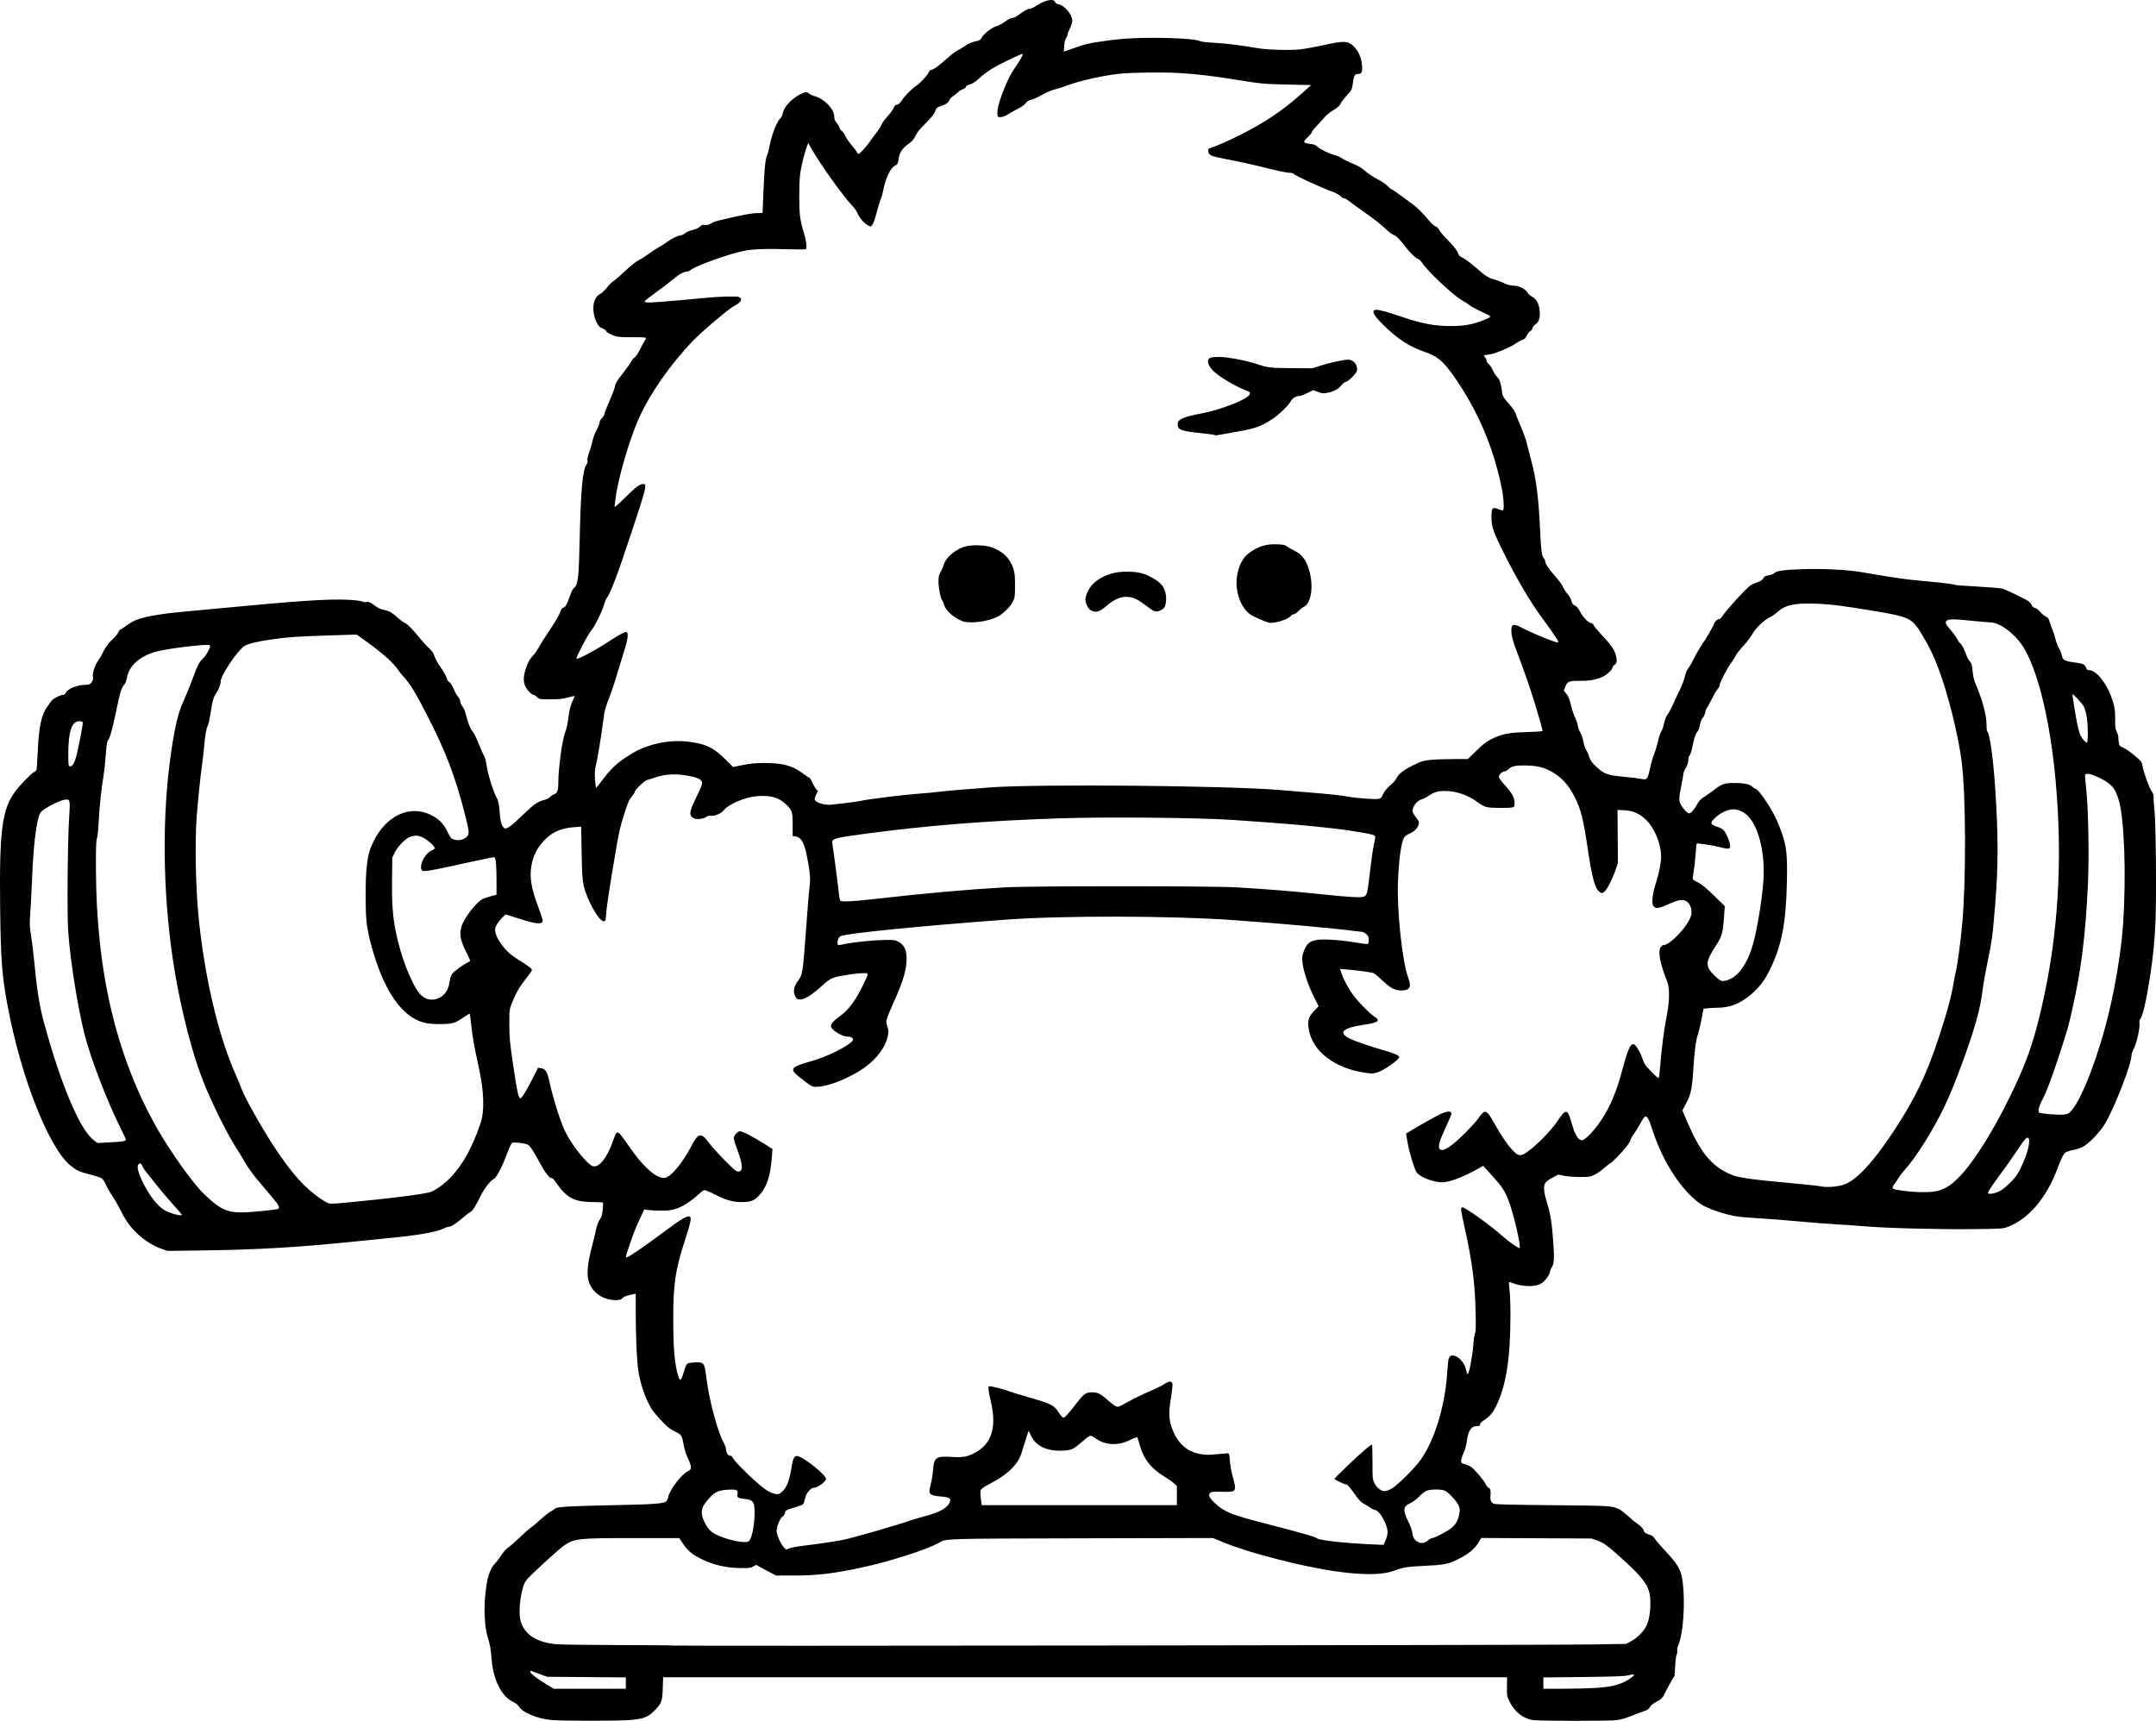 <?xml version="1.0" encoding="UTF-8" standalone="no"?>
<!-- Created with Inkscape (http://www.inkscape.org/) -->

<svg
   width="923.447mm"
   height="737.202mm"
   viewBox="0 0 923.447 737.202"
   version="1.1"
   id="svg1"
   xml:space="preserve"
   xmlns="http://www.w3.org/2000/svg"
   xmlns:svg="http://www.w3.org/2000/svg"><defs
     id="defs1" /><g
     id="layer1"
     transform="translate(1259.042,311.053)"><path
       style="fill:#000000"
       d="m -1022.731,425.805 c -5.846,-0.471 -12.337,-3.093 -13.939,-5.63 -0.539,-0.854 -1.456,-1.596 -2.7,-2.185 -4.883,-2.312 -8.422,-9.406 -9.102,-18.242 -0.332,-4.31 -0.679,-6.224 -1.782,-9.817 -1.07,-3.485 -1.538,-10.627 -1.066,-16.287 0.698,-8.385 1.929,-12.553 4.455,-15.079 0.667,-0.667 1.867,-2.249 2.667,-3.515 0.891,-1.41 2.011,-2.654 2.893,-3.21 0.791,-0.5 3.032,-2.454 4.979,-4.343 1.947,-1.889 4.037,-3.733 4.644,-4.098 0.607,-0.365 2.353,-1.829 3.881,-3.252 1.528,-1.423 3.492,-2.996 4.365,-3.494 0.873,-0.498 1.868,-1.144 2.211,-1.436 0.913,-0.776 5.809,-1.059 25.129,-1.452 17.204,-0.35 21.353,-0.654 22.445,-1.642 0.336,-0.304 0.714,-1.165 0.84,-1.914 0.486,-2.875 5.538,-9.519 8.316,-10.937 1.167,-0.595 1.383,-0.879 1.383,-1.818 0,-0.612 -0.558,-2.242 -1.24,-3.623 -0.747,-1.513 -1.455,-3.696 -1.782,-5.494 -0.828,-4.562 -0.943,-4.746 -3.828,-6.134 -1.995,-0.96 -3.171,-1.881 -5.519,-4.327 -1.641,-1.709 -3.579,-4.01 -4.307,-5.112 -2.603,-3.947 -4.993,-10.783 -5.895,-16.862 -0.604,-4.072 -1.048,-14.087 -1.057,-23.863 l -0.008,-8.864 -2.028,0.424 c -2.226,0.466 -3.259,0.926 -3.953,1.762 -0.322,0.388 -1.094,0.548 -2.642,0.548 -3.711,0 -7.141,-1.521 -9.412,-4.174 -3.126,-3.652 -3.365,-8.469 -0.896,-18.051 0.875,-3.395 1.784,-7.171 2.019,-8.391 0.247,-1.276 0.869,-2.882 1.466,-3.784 0.816,-1.232 1.096,-2.153 1.312,-4.309 0.151,-1.508 0.208,-2.861 0.128,-3.007 -0.081,-0.146 -2.002,-0.266 -4.271,-0.269 -7.834,-0.008 -11.35,-1.816 -15.577,-8.008 -1.036,-1.517 -1.842,-2.36 -2.201,-2.299 -0.852,0.144 -2.811,-2.371 -4.921,-6.315 -2.793,-5.223 -4.428,-7.69 -5.322,-8.035 -1.587,-0.612 -5.931,-1.107 -6.596,-0.751 -0.388,0.208 -1.24,1.969 -2.143,4.43 -2.181,5.947 -4.518,10.41 -5.818,11.113 -1.525,0.824 -4.055,4.11 -5.615,7.293 -2.057,4.196 -3.416,6.359 -4.23,6.733 -0.406,0.186 -2.064,1.46 -3.684,2.83 -2.931,2.479 -4.75,3.597 -5.853,3.597 -0.318,0 -1.226,0.331 -2.018,0.735 -2.875,1.467 -11.101,2.924 -22.697,4.022 -3.104,0.294 -9.454,0.931 -14.111,1.416 -24.728,2.575 -42.603,3.647 -65.793,3.947 l -15.699,0.203 -2.474,-0.863 c -3.62,-1.263 -7.302,-3.552 -10.31,-6.409 -3.281,-3.117 -5.125,-5.688 -7.501,-10.458 -1.015,-2.037 -2.552,-4.7 -3.416,-5.918 -0.864,-1.217 -2.048,-3.293 -2.631,-4.613 -0.684,-1.549 -1.395,-2.592 -2.005,-2.943 -0.519,-0.298 -2.691,-0.985 -4.825,-1.526 -4.445,-1.127 -5.704,-1.686 -8.162,-3.63 -9.426,-7.451 -21.474,-37.989 -27.244,-69.06 -2.333,-12.564 -2.85,-19.477 -3.107,-41.603 -0.386,-33.206 0.806,-42.267 6.569,-49.94 2.182,-2.905 7.118,-7.947 8.078,-8.252 0.398,-0.126 0.816,-0.521 0.929,-0.877 0.113,-0.356 0.355,-4.039 0.539,-8.184 0.449,-10.14 1.609,-15.575 4.005,-18.756 0.613,-0.814 1.383,-1.899 1.71,-2.41 0.668,-1.043 3.864,-2.775 5.12,-2.775 0.538,0 0.93,-0.287 1.137,-0.83 0.596,-1.569 4.837,-3.403 7.867,-3.403 0.948,0 2.03,-0.163 2.403,-0.363 0.941,-0.503 1.708,-2.134 1.402,-2.98 -0.483,-1.335 0.933,-5.506 2.619,-7.717 0.482,-0.632 1.19,-1.855 1.572,-2.718 0.942,-2.125 2.71,-4.508 4.583,-6.179 0.854,-0.762 1.769,-1.902 2.033,-2.532 0.264,-0.631 0.615,-1.147 0.78,-1.147 0.165,0 1.366,-0.787 2.669,-1.749 1.303,-0.962 3.27,-2.087 4.37,-2.501 3.953,-1.486 10.583,-2.629 20.345,-3.508 2.328,-0.21 8.281,-0.769 13.229,-1.243 35.715,-3.424 48.42,-4.28 57.15,-3.852 2.62,0.129 5.282,0.447 5.918,0.708 0.635,0.261 1.39,0.384 1.677,0.274 0.875,-0.336 2.139,0.163 3.684,1.455 0.81,0.677 2.096,1.392 2.858,1.59 0.762,0.198 2.007,0.52 2.767,0.717 0.882,0.229 2.238,1.135 3.754,2.508 1.305,1.183 2.866,2.36 3.469,2.615 1.254,0.532 3.38,2.678 6.493,6.555 1.187,1.478 2.964,3.412 3.949,4.298 1.332,1.197 1.921,2.048 2.297,3.315 0.278,0.938 1.221,2.734 2.095,3.992 1.851,2.665 3.372,5.413 3.372,6.09 0,0.261 0.445,0.804 0.989,1.206 0.595,0.44 1.333,1.604 1.852,2.919 0.475,1.203 1.3,2.679 1.833,3.279 0.557,0.627 0.97,1.503 0.97,2.059 0,0.532 0.41,1.455 0.912,2.052 0.599,0.711 1.193,2.217 1.729,4.382 0.815,3.29 1.671,5.266 3.007,6.936 0.388,0.485 1.479,2.803 2.425,5.151 0.946,2.348 1.966,4.65 2.268,5.115 0.301,0.465 0.729,2.196 0.951,3.845 0.47,3.497 2.809,11.04 4.212,13.582 0.826,1.496 1.032,2.444 1.357,6.245 0.372,4.351 0.659,5.456 1.741,6.698 0.977,1.122 2.545,0.017 9.621,-6.774 3.415,-3.278 5.122,-4.394 7.779,-5.083 1.03,-0.267 2.115,-0.812 2.423,-1.216 0.307,-0.403 1.052,-0.903 1.656,-1.112 1.484,-0.513 1.9,-1.613 1.905,-5.036 0.01,-6.273 1.721,-18.719 2.996,-21.767 0.446,-1.067 0.994,-3.448 1.216,-5.292 0.516,-4.265 0.969,-6.103 2.034,-8.237 0.469,-0.941 0.797,-1.767 0.729,-1.835 -0.068,-0.069 -1.389,0.218 -2.934,0.637 -2.191,0.594 -3.834,0.765 -7.46,0.777 -4.602,0.015 -4.661,0.005 -5.664,-0.955 -0.557,-0.534 -1.252,-0.97 -1.544,-0.97 -0.796,0 -2.801,-2.103 -3.533,-3.704 -0.89,-1.95 -0.818,-4.344 0.225,-7.452 1.003,-2.989 1.576,-4.019 3.211,-5.777 0.632,-0.679 1.595,-2.046 2.142,-3.037 1.127,-2.044 2.042,-3.492 5.67,-8.964 2.333,-3.52 3.598,-5.827 4.111,-7.495 0.105,-0.342 0.568,-0.766 1.028,-0.941 0.938,-0.357 1.601,-1.588 2.862,-5.318 0.474,-1.401 1.167,-2.761 1.54,-3.022 1.8,-1.26 2.155,-4.238 2.527,-21.141 0.447,-20.358 1.266,-29.484 2.839,-31.641 0.467,-0.64 0.629,-1.273 0.498,-1.94 -0.121,-0.619 0.143,-1.882 0.703,-3.362 0.494,-1.304 1.124,-3.457 1.4,-4.783 0.277,-1.327 1.073,-3.487 1.771,-4.802 0.697,-1.314 1.268,-2.768 1.268,-3.23 0,-0.462 0.476,-1.328 1.058,-1.923 0.582,-0.595 1.058,-1.39 1.058,-1.765 0,-0.375 0.942,-2.811 2.093,-5.412 1.151,-2.601 2.202,-5.345 2.336,-6.096 0.304,-1.708 0.893,-2.684 4.016,-6.658 1.372,-1.746 2.74,-3.692 3.041,-4.325 0.3,-0.633 0.947,-1.414 1.437,-1.735 0.49,-0.321 1.51,-1.837 2.266,-3.369 0.757,-1.532 1.7,-3.241 2.096,-3.798 0.557,-0.782 0.619,-1.077 0.273,-1.301 -0.246,-0.159 -2.829,-0.258 -5.739,-0.22 -3.758,0.049 -5.803,-0.079 -7.056,-0.442 -2.012,-0.584 -4.057,-1.733 -4.057,-2.281 0,-0.204 -0.696,-0.669 -1.547,-1.034 -1.27,-0.545 -1.711,-0.999 -2.466,-2.545 -2.401,-4.916 -1.714,-10.702 1.451,-12.203 0.742,-0.352 1.965,-1.494 2.854,-2.666 0.856,-1.128 2.172,-2.439 2.924,-2.914 0.753,-0.475 3.036,-2.447 5.073,-4.383 2.31,-2.194 4.488,-3.914 5.786,-4.569 1.145,-0.578 3.144,-1.855 4.443,-2.838 1.299,-0.983 3.115,-2.169 4.036,-2.636 0.921,-0.467 2.442,-1.434 3.38,-2.151 1.978,-1.51 4.947,-2.968 6.054,-2.973 0.422,-0.002 1.227,-0.391 1.79,-0.865 0.563,-0.474 1.805,-1.052 2.761,-1.286 2.084,-0.509 2.895,-0.886 3.927,-1.825 0.583,-0.531 1.055,-0.653 1.882,-0.488 0.806,0.161 1.499,-0.003 2.573,-0.611 1.638,-0.927 2.039,-1.039 10.953,-3.039 4.021,-0.902 7.187,-1.415 8.731,-1.415 1.333,0 2.425,-0.04 2.429,-0.088 0.003,-0.049 0.159,-4.028 0.346,-8.843 0.374,-9.631 0.841,-14.317 1.567,-15.723 0.262,-0.507 0.738,-2.321 1.058,-4.03 0.917,-4.897 3.155,-10.59 4.72,-12.004 0.395,-0.357 0.828,-1.309 0.961,-2.117 0.454,-2.738 4.176,-6.616 8.029,-8.365 1.872,-0.85 2.223,-0.848 3.323,0.017 0.492,0.387 1.549,0.877 2.349,1.088 4.071,1.075 8.332,5.5 8.332,8.651 0,1.171 0.234,1.795 1.005,2.685 0.553,0.637 1.11,1.591 1.239,2.119 0.128,0.528 0.547,1.127 0.929,1.332 0.382,0.205 1.091,1.209 1.575,2.232 0.484,1.023 1.754,2.869 2.822,4.102 1.068,1.233 2.035,2.535 2.149,2.893 0.114,0.358 0.412,0.651 0.664,0.651 0.58,0 3.213,-2.813 4.788,-5.115 0.664,-0.97 2.048,-2.854 3.076,-4.186 1.028,-1.332 1.972,-2.84 2.099,-3.351 0.127,-0.511 1.239,-2.037 2.473,-3.392 1.233,-1.355 2.434,-2.993 2.668,-3.641 0.312,-0.862 0.696,-1.232 1.431,-1.379 0.676,-0.135 1.303,-0.673 1.914,-1.64 1.321,-2.092 4.232,-5.062 6.325,-6.451 1.857,-1.233 4.899,-4.604 5.445,-6.034 0.167,-0.437 0.588,-0.794 0.935,-0.794 0.911,0 2.968,-1.479 6.793,-4.883 1.843,-1.64 3.904,-3.214 4.579,-3.498 0.675,-0.283 2.059,-1.111 3.076,-1.839 1.656,-1.186 2.935,-1.69 5.751,-2.268 0.556,-0.114 1.143,-0.667 1.587,-1.495 0.868,-1.616 4.314,-4.214 6.294,-4.743 0.807,-0.216 2.41,-1.091 3.562,-1.945 1.244,-0.923 2.476,-1.553 3.035,-1.553 0.517,0 1.479,-0.395 2.139,-0.878 3.031,-2.22 4.405,-3.003 5.272,-3.003 0.515,0 2.005,-0.702 3.311,-1.559 3.569,-2.344 7.263,-2.975 7.697,-1.315 0.112,0.428 0.627,0.747 1.461,0.903 2.54,0.476 5.859,4.435 5.859,6.989 0,0.805 -0.433,2.211 -1.071,3.473 -0.589,1.166 -1.03,2.313 -0.981,2.548 0.049,0.235 -0.219,0.891 -0.597,1.457 -0.46,0.691 -0.731,1.822 -0.822,3.433 l -0.136,2.402 3.879,-1.384 c 5.474,-1.953 7.109,-2.321 15.073,-3.397 5.331,-0.72 9.051,-0.993 15.221,-1.114 10.386,-0.205 21.855,0.383 23.686,1.213 0.91,0.413 2.818,0.669 6.249,0.841 4.832,0.241 12.222,1.152 18.418,2.269 4.343,0.783 14.232,1.077 18.8,0.558 2.037,-0.231 6.244,-0.983 9.349,-1.67 9.141,-2.024 10.718,-2.015 13.157,0.072 2.141,1.833 3.665,5.155 3.876,8.454 0.191,2.97 -0.141,3.697 -1.687,3.697 -1.354,0 -1.759,0.645 -2.148,3.415 -0.476,3.394 -0.525,3.497 -2.816,5.96 -1.134,1.218 -2.285,2.752 -2.559,3.408 -0.367,0.879 -1.154,1.582 -2.997,2.677 -1.516,0.9 -3.164,2.271 -4.191,3.484 -0.931,1.1 -2.447,2.773 -3.369,3.718 -0.922,0.945 -1.676,1.942 -1.676,2.215 0,0.273 -0.83,1.292 -1.844,2.264 -2.181,2.091 -2.046,2.443 1.083,2.812 1.611,0.19 2.356,0.474 3.042,1.159 1.102,1.102 4.72,2.87 7.496,3.663 1.122,0.321 2.52,0.942 3.106,1.38 0.586,0.439 2.332,1.321 3.881,1.961 3.382,1.397 3.972,1.748 6.673,3.966 1.152,0.946 3.334,2.343 4.85,3.105 1.516,0.762 3.351,2.019 4.08,2.793 0.728,0.774 1.493,1.407 1.699,1.408 0.206,3.2e-4 1.808,1.072 3.559,2.382 1.751,1.31 4.154,3.073 5.34,3.918 2.135,1.522 4.449,3.832 7.445,7.432 0.852,1.024 2.003,2.02 2.557,2.213 0.597,0.208 1.231,0.823 1.557,1.508 0.302,0.636 1.594,2.217 2.87,3.513 3.299,3.348 4.987,5.473 5.231,6.584 0.158,0.72 0.672,1.189 2.042,1.864 1.007,0.496 3.421,2.3 5.364,4.008 4.211,3.702 5.506,4.543 7.994,5.192 1.033,0.269 2.91,0.978 4.172,1.575 1.618,0.766 2.818,1.085 4.076,1.085 2.246,3.5e-4 4.998,1.339 5.979,2.908 0.388,0.621 1.069,1.31 1.513,1.531 2.314,1.154 3.421,3.013 3.773,6.336 0.3,2.836 -0.367,5.035 -1.761,5.807 -0.624,0.346 -1.172,1.026 -1.363,1.691 -0.176,0.612 -0.62,1.208 -0.987,1.325 -0.367,0.117 -0.997,0.911 -1.398,1.765 -0.556,1.182 -1.001,1.628 -1.864,1.866 -0.623,0.172 -1.959,0.906 -2.969,1.632 -2.166,1.556 -8.721,4.309 -10.99,4.616 -2.792,0.377 -2.897,0.439 -2.104,1.232 0.378,0.378 0.688,1.006 0.688,1.395 0,0.389 0.419,1.064 0.93,1.499 0.512,0.435 1.318,1.665 1.793,2.732 0.474,1.067 1.307,2.351 1.851,2.853 0.727,0.671 1.139,1.576 1.559,3.421 0.314,1.38 0.571,2.929 0.571,3.443 0,1.085 0.821,2.343 3.422,5.248 1.029,1.149 2.006,2.577 2.173,3.175 0.167,0.598 1.2,3.169 2.296,5.715 1.096,2.546 2.246,5.721 2.556,7.056 0.31,1.335 1.115,4.459 1.791,6.942 2.303,8.465 3.321,16.294 3.988,30.662 0.408,8.788 0.686,10.919 1.547,11.871 0.315,0.348 0.576,0.858 0.58,1.134 0.019,1.208 1.516,3.54 4.059,6.322 1.532,1.676 3.096,3.795 3.545,4.803 0.442,0.993 1.36,2.411 2.039,3.153 0.693,0.757 1.404,2.019 1.62,2.879 0.302,1.201 0.633,1.649 1.536,2.079 0.826,0.394 1.483,1.19 2.331,2.827 1.198,2.31 3.624,4.72 4.751,4.72 0.324,0 0.734,0.38 0.91,0.844 0.176,0.464 1.747,2.361 3.491,4.217 3.766,4.007 5.27,6.108 5.921,8.27 0.747,2.481 0.63,3.777 -0.401,4.452 -0.485,0.318 -0.882,0.807 -0.882,1.087 0,0.859 -2.14,3.003 -3.874,3.881 -2.774,1.406 -5.576,1.944 -10.121,1.944 -4.843,0 -5.384,0.225 -6.298,2.619 l -0.596,1.562 1.103,1.372 c 0.817,1.016 1.336,2.318 2.003,5.019 0.495,2.006 1.292,4.397 1.772,5.314 0.48,0.917 0.995,2.448 1.146,3.402 0.151,0.954 0.609,2.204 1.018,2.777 0.409,0.573 0.996,2.313 1.305,3.865 0.308,1.552 0.887,3.267 1.285,3.811 0.398,0.544 0.964,1.814 1.258,2.822 0.424,1.457 0.994,2.279 2.781,4.004 3.422,3.305 4.943,3.881 11.95,4.523 3.227,0.296 6.569,0.695 7.427,0.887 2.639,0.591 2.869,0.296 4.044,-5.192 0.383,-1.79 1.108,-4.251 1.611,-5.468 0.503,-1.217 1.226,-3.642 1.608,-5.389 0.382,-1.746 0.993,-3.581 1.358,-4.078 0.365,-0.497 0.938,-2.133 1.272,-3.636 0.383,-1.723 0.931,-3.117 1.483,-3.773 0.481,-0.572 1.63,-2.745 2.554,-4.83 0.923,-2.085 2.265,-4.95 2.98,-6.368 0.716,-1.417 1.55,-3.679 1.854,-5.027 0.358,-1.587 0.924,-2.916 1.606,-3.773 0.579,-0.728 1.697,-2.673 2.486,-4.322 0.788,-1.649 2.148,-4.015 3.022,-5.256 1.647,-2.34 5.358,-8.706 5.358,-9.189 0,-0.624 1.51,-2.135 2.134,-2.135 0.369,0 0.943,-0.437 1.274,-0.97 1.604,-2.584 10.593,-12.445 12.315,-13.509 0.637,-0.394 1.997,-1.001 3.024,-1.35 1.333,-0.453 2.029,-0.928 2.436,-1.663 0.464,-0.838 0.884,-1.073 2.258,-1.27 0.928,-0.133 2.027,-0.56 2.441,-0.949 1.09,-1.024 4.264,-1.444 12.748,-1.689 8.682,-0.25 18.866,0.291 24.794,1.317 15.238,2.638 17.588,2.971 27.306,3.863 7.709,0.708 12.13,1.268 12.675,1.604 0.15,0.093 4.449,0.4 9.553,0.682 5.104,0.282 9.872,0.682 10.596,0.888 1.477,0.42 8.928,3.976 10.912,5.207 0.71,0.441 1.451,1.258 1.645,1.816 0.247,0.708 0.669,1.083 1.398,1.244 0.618,0.136 1.504,0.802 2.17,1.63 0.619,0.771 1.696,1.675 2.392,2.01 1.028,0.495 1.345,0.908 1.688,2.197 0.232,0.873 0.775,2.381 1.206,3.351 0.431,0.97 1.022,2.796 1.314,4.057 0.292,1.261 0.982,3.087 1.533,4.057 0.551,0.97 1.111,2.349 1.243,3.064 0.367,1.982 1.102,2.41 5.029,2.923 4.078,0.533 4.812,0.85 5.316,2.296 0.284,0.813 0.586,1.066 1.279,1.066 3.33,0 8.095,6.314 10.261,13.599 0.795,2.675 0.936,3.796 0.917,7.334 -0.018,3.498 0.09,4.386 0.667,5.463 0.379,0.707 0.691,1.765 0.693,2.35 0.002,0.585 0.104,1.671 0.227,2.413 0.201,1.219 0.403,1.429 2.081,2.171 1.022,0.452 3.182,1.965 4.8,3.363 2.878,2.486 2.951,2.589 3.351,4.708 0.556,2.949 2.713,8.852 3.818,10.446 0.675,0.975 0.889,1.698 0.844,2.862 -0.033,0.857 0.126,3.145 0.354,5.085 0.616,5.245 0.913,37.471 0.441,47.801 -0.426,9.301 -0.974,14.832 -2.376,23.989 -1.519,9.918 -3.136,16.842 -4.188,17.941 -0.28,0.292 -0.393,0.978 -0.29,1.764 0.254,1.953 -1.17,8.397 -2.371,10.728 -0.577,1.119 -1.048,2.49 -1.048,3.047 0,3.714 -7.322,22.559 -11.389,29.313 -2.028,3.368 -6.54,8.138 -9.133,9.655 -0.906,0.53 -2.89,1.213 -4.41,1.518 -1.519,0.305 -3.057,0.813 -3.417,1.13 -0.882,0.776 -1.703,2.445 -3.339,6.798 -4.806,12.779 -12.483,21.761 -21.438,25.08 -1.971,0.73 -2.775,0.78 -14.784,0.911 -14.466,0.158 -37.42,-0.437 -46.038,-1.192 -3.201,-0.281 -8.837,-0.673 -12.524,-0.872 -3.687,-0.199 -10.782,-0.753 -15.769,-1.23 -4.986,-0.477 -13.003,-1.104 -17.815,-1.393 -7.516,-0.451 -9.337,-0.676 -12.919,-1.597 -4.985,-1.283 -9.437,-3.024 -11.688,-4.573 -7.772,-5.348 -15.872,-17.646 -20.159,-30.609 -2.759,-8.341 -3.035,-8.488 -5.924,-3.138 -0.721,1.334 -1.858,3.143 -2.527,4.019 -0.669,0.877 -1.217,1.873 -1.217,2.214 0,0.341 -0.73,1.591 -1.622,2.777 -1.735,2.308 -6.703,7.437 -7.204,7.437 -0.166,0 -1.304,0.89 -2.529,1.977 -1.225,1.087 -3.1,2.397 -4.168,2.91 -1.767,0.85 -2.319,0.934 -6.174,0.934 -2.328,0 -5.377,-0.23 -6.776,-0.51 l -2.542,-0.51 -2.366,1.216 c -1.301,0.669 -2.69,1.654 -3.086,2.191 -1.034,1.399 -0.854,3.866 0.63,8.635 1.471,4.729 2.14,9.051 2.699,17.442 0.454,6.815 0.316,8.75 -0.737,10.348 -0.382,0.579 -0.695,1.386 -0.696,1.794 -0.003,0.927 -1.601,3.304 -3.004,4.471 -0.584,0.485 -1.695,1.058 -2.469,1.273 -2.745,0.762 -7.541,0.344 -10.495,-0.915 -0.73,-0.311 -1.426,-0.466 -1.547,-0.345 -0.121,0.121 -0.04,1.625 0.18,3.342 0.22,1.717 0.399,6.524 0.397,10.683 -0.008,18.96 -1.945,30.899 -6.42,39.565 -1.382,2.676 -2.876,4.305 -5.273,5.749 -0.663,0.399 -1.23,1.057 -1.294,1.499 -0.094,0.655 -0.335,0.788 -1.433,0.788 -2.398,0 -3.772,2.123 -4.299,6.645 -0.19,1.627 -0.71,3.475 -1.402,4.975 -0.64,1.388 -1.052,2.8 -0.984,3.372 0.1,0.845 0.347,1.043 1.738,1.394 0.892,0.225 2.082,0.762 2.646,1.193 1.601,1.225 5.362,5.72 6.174,7.378 0.404,0.825 0.955,1.499 1.225,1.499 0.642,0 0.971,1.382 0.775,3.26 -0.206,1.975 0.203,3.007 1.398,3.531 0.718,0.314 7.382,0.484 25.142,0.638 25.489,0.222 25.67,0.234 28.859,1.884 0.641,0.332 2.301,1.645 3.69,2.919 1.388,1.274 3.106,2.684 3.817,3.133 1.429,0.902 2.793,2.462 2.793,3.195 0,0.517 1.383,1.316 2.91,1.683 0.61,0.146 1.307,0.767 1.879,1.672 0.5,0.792 2.508,3.13 4.462,5.197 3.662,3.872 5.393,6.245 6.344,8.696 2.36,6.083 1.868,25.224 -0.808,31.467 -0.408,0.952 -0.627,2.017 -0.51,2.482 0.112,0.448 0.01,1.168 -0.228,1.601 -0.238,0.433 -0.531,2.636 -0.65,4.897 l -0.218,4.111 -1.793,3.121 c -0.986,1.717 -2.145,3.878 -2.575,4.803 -0.809,1.74 -1.61,2.469 -4.095,3.726 -0.801,0.405 -1.768,1.266 -2.15,1.914 -0.506,0.858 -1.117,1.302 -2.249,1.637 -0.855,0.253 -3.285,1.165 -5.401,2.028 -2.487,1.014 -4.795,1.69 -6.526,1.911 -3.342,0.426 -33.378,0.395 -36.017,-0.038 -4.111,-0.674 -7.723,-3.495 -9.766,-7.628 -1.306,-2.642 -1.319,-2.709 -1.264,-6.684 l 0.055,-4.015 h -180.739 -180.739 l -0.155,4.674 c -0.187,5.654 -0.501,6.508 -3.525,9.569 -2.874,2.91 -4.683,3.6 -10.726,4.09 -5.048,0.41 -28.181,0.403 -33.302,-0.009 z m 31.75,-15.823 v -2.438 l -16.845,-0.13 -16.845,-0.13 -2.999,-1.089 c -1.649,-0.599 -3.276,-1.207 -3.616,-1.351 -0.434,-0.184 -0.617,-0.101 -0.617,0.281 0,0.738 2.301,2.555 6.51,5.138 l 3.511,2.155 h 15.451 15.451 z m 415.104,2.09 c 6.285,-0.387 9.237,-1.003 12.629,-2.635 2.229,-1.072 4.425,-2.786 4.039,-3.152 -0.082,-0.077 -1.18,0.096 -2.441,0.384 -1.788,0.409 -6.042,0.566 -19.315,0.71 l -17.022,0.185 v 2.427 2.427 l 8.378,-0.009 c 4.608,-0.005 10.787,-0.158 13.731,-0.339 z m -1.825,-18.626 15.169,-0.254 2.195,-1.19 c 2.695,-1.46 5.492,-4.352 6.643,-6.865 1.08,-2.359 1.695,-6.797 1.502,-10.833 -0.274,-5.722 -2.379,-8.785 -12.099,-17.596 -6.252,-5.668 -7.746,-6.754 -10.794,-7.849 l -2.264,-0.813 -23.636,-0.112 -23.636,-0.112 -1.154,1.939 c -1.625,2.731 -4.248,4.893 -8.581,7.073 -4.451,2.239 -5.848,2.508 -15.489,2.986 -6.782,0.336 -8.119,0.565 -12.395,2.118 -7.981,2.898 -25.607,1.146 -49.164,-4.889 -10.357,-2.653 -17.469,-4.865 -23.433,-7.29 l -4.736,-1.925 -55.942,0.132 c -59.515,0.14 -58.226,0.101 -61.222,1.841 -5.092,2.956 -21.06,8.069 -33.526,10.736 -11.909,2.548 -18.833,3.363 -28.588,3.368 l -7.774,0.004 -2.104,-1.093 c -1.157,-0.601 -3.088,-1.633 -4.291,-2.292 l -2.186,-1.198 -1.165,0.704 c -1.004,0.607 -1.75,0.699 -5.398,0.667 -6.282,-0.055 -11.639,-1.296 -16.999,-3.938 -3.702,-1.824 -5.673,-3.465 -7.625,-6.344 l -1.733,-2.558 h -19.286 c -23.866,0 -25.501,0.167 -29.851,3.05 -2.389,1.583 -15.202,13.358 -16.451,15.118 -2.221,3.13 -3.547,13.216 -2.301,17.503 1.631,5.61 6.737,8.951 14.958,9.786 1.699,0.173 13.797,0.34 26.886,0.373 13.088,0.033 23.868,0.13 23.955,0.217 0.258,0.258 375.949,-0.185 392.515,-0.463 z M -921.029,352.28 c 0.685,-0.286 3.126,-0.755 5.423,-1.042 7.675,-0.957 14.682,-2.002 17.911,-2.669 4.56,-0.943 23.916,-6.547 29.743,-8.611 0.823,-0.292 3.363,-1.029 5.644,-1.639 6.237,-1.667 9.56,-3.699 10.197,-6.239 0.328,-1.308 -0.46,-1.726 -3.815,-2.018 -5.159,-0.45 -5.642,-0.981 -4.523,-4.971 0.409,-1.456 0.877,-4.32 1.04,-6.365 0.439,-5.485 1.229,-6.041 7.99,-5.618 4.667,0.292 6.67,-0.058 9.82,-1.711 7.324,-3.846 9.558,-10.96 6.94,-22.096 -0.977,-4.155 -1.237,-6.224 -0.817,-6.484 0.389,-0.241 6.241,1.205 8.187,2.022 0.681,0.286 4.65,1.504 8.819,2.707 10.068,2.904 10.794,3.287 13.195,6.956 0.601,0.918 1.349,1.719 1.663,1.78 0.58,0.112 1.908,-1.359 6.276,-6.948 2.588,-3.311 3.513,-3.912 6.02,-3.912 2.431,0 3.633,0.584 6.533,3.171 1.358,1.212 2.957,2.439 3.552,2.726 1.053,0.509 1.173,0.473 4.41,-1.329 3.395,-1.89 7.146,-3.702 12.105,-5.848 1.53,-0.662 3.482,-1.677 4.339,-2.255 1.955,-1.32 3.19,-1.383 3.492,-0.179 0.12,0.48 -0.14,3.06 -0.579,5.733 -0.99,6.024 -0.982,9.032 0.033,12.268 2.232,7.121 6.341,11.061 12.725,12.202 2.017,0.36 3.397,0.367 6.803,0.031 2.35,-0.231 4.527,-0.42 4.838,-0.418 0.459,0.002 0.605,0.585 0.779,3.09 0.118,1.698 0.601,4.516 1.075,6.262 1.97,7.267 1.954,7.292 -4.382,7.154 -3.851,-0.084 -4.627,-0.01 -5.125,0.489 -0.93,0.929 -0.371,2.118 2.066,4.395 4.026,3.762 6.75,4.868 21.25,8.632 17.161,4.454 21.456,5.68 22.266,6.351 1.125,0.934 11.474,2.099 23.5,2.646 l 5.196,0.236 0.757,-1.723 c 1.264,-2.875 1.262,-4.547 -0.011,-7.604 -1.295,-3.11 -3.117,-5.409 -4.511,-5.689 -0.54,-0.109 -1.538,-0.605 -2.217,-1.102 -0.679,-0.498 -1.711,-1.131 -2.293,-1.408 -1.339,-0.636 -2.373,-1.768 -4.947,-5.412 -1.28,-1.812 -2.296,-2.91 -2.693,-2.91 -0.785,0 -5.279,-2.183 -5.152,-2.503 0.051,-0.127 2.563,-2.605 5.584,-5.507 5.958,-5.722 10.215,-9.386 10.534,-9.065 0.111,0.111 0.201,3.483 0.201,7.492 0,7.07 0.026,7.343 0.882,9.053 1.005,2.01 2.76,3.353 4.374,3.349 0.602,-0.002 1.967,-0.503 3.035,-1.114 2.299,-1.316 9.333,-8.246 11.935,-11.759 6.407,-8.648 11.02,-23.862 11.874,-39.158 0.119,-2.134 0.387,-4.319 0.595,-4.855 1.221,-3.141 6.34,0.224 7.374,4.847 0.24,1.072 0.539,1.948 0.665,1.948 0.631,0 2.052,-7.353 2.468,-12.766 0.174,-2.267 0.509,-4.482 0.744,-4.921 0.318,-0.594 0.374,-2.931 0.219,-9.107 -0.318,-12.66 -1.443,-21.342 -4.638,-35.772 -1.761,-7.951 -1.843,-8.626 -1.091,-8.915 0.905,-0.347 12.7,8.133 17.847,12.83 1.791,1.634 6.139,4.675 6.685,4.675 0.828,0 -2.013,-12.841 -4.239,-19.16 -1.774,-5.037 -2.958,-6.918 -7.506,-11.927 l -3.81,-4.196 -2.54,1.437 c -5.966,3.374 -11.989,5.624 -15.055,5.624 -3.814,0 -9.739,-2.335 -10.941,-4.311 -1.072,-1.763 -3.13,-8.569 -3.849,-12.729 l -0.659,-3.811 0.753,-0.47 c 3.734,-2.33 11.771,-6.877 13.877,-7.849 3.175,-1.467 4.925,-1.507 4.769,-0.11 -0.054,0.485 -1.138,3.083 -2.408,5.772 -2.604,5.514 -3.387,8.283 -2.607,9.223 1.233,1.486 4.8,-0.749 10.972,-6.876 2.446,-2.428 5.051,-5.342 5.789,-6.476 0.738,-1.134 1.72,-2.234 2.183,-2.445 1.169,-0.533 2.006,0.391 4.725,5.213 2.99,5.303 5.379,8.792 7.669,11.201 2.305,2.425 3.316,2.599 5.729,0.986 4.057,-2.712 10.895,-9.638 13.508,-13.683 3.045,-4.713 4.14,-4.983 5.277,-1.298 0.354,1.149 0.972,3.167 1.372,4.484 0.955,3.143 2.42,5.189 3.716,5.189 1.297,0 5.225,-4.072 8.158,-8.457 3.978,-5.947 6.648,-12.285 9.186,-21.807 2.249,-8.436 3.421,-11.132 4.755,-10.941 0.837,0.12 2.702,3.004 3.59,5.552 0.309,0.885 0.814,2.13 1.123,2.766 0.69,1.419 5.761,6.553 6.098,6.174 0.134,-0.151 0.432,-2.656 0.663,-5.566 0.572,-7.225 1.631,-15.284 2.758,-20.99 1.286,-6.512 1.333,-11.96 0.128,-14.993 -3.033,-7.636 -3.96,-12.56 -2.721,-14.45 0.323,-0.493 0.828,-0.896 1.122,-0.896 3.033,0 11.096,-8.738 11.97,-12.972 0.597,-2.896 -0.922,-5.855 -3.228,-6.288 -1.526,-0.286 -3.241,0.192 -7.259,2.025 -3.719,1.697 -5.121,1.728 -5.883,0.131 -0.657,-1.377 -0.103,-5.38 1.378,-9.96 1.155,-3.572 2.125,-8.553 2.105,-10.818 -0.046,-5.411 -2.654,-11.954 -6.201,-15.558 -2.78,-2.825 -5.685,-4.147 -9.556,-4.351 l -2.925,-0.154 0.083,11.421 0.083,11.421 -1.027,2.952 c -1.421,4.086 -3.719,8.505 -4.855,9.337 -0.897,0.657 -1,0.663 -1.848,0.108 -2.082,-1.364 -3.329,-5.928 -5.334,-19.518 -1.759,-11.924 -2.784,-15.917 -5.46,-21.277 -2.738,-5.482 -6.304,-9.175 -11.054,-11.446 -2.938,-1.405 -5.685,-1.964 -9.998,-2.038 -4.235,-0.072 -5.931,0.287 -7.196,1.524 -0.576,0.563 -1.337,1.023 -1.693,1.023 -1.003,0 -2.505,1.366 -2.505,2.278 0,0.52 0.96,1.877 2.645,3.741 3.086,3.414 4.058,5.208 4.058,7.491 0,1.494 -0.089,1.671 -0.97,1.917 -0.534,0.149 -3.124,0.246 -5.756,0.215 -5.37,-0.063 -6.244,-0.303 -9.217,-2.524 -3.935,-2.94 -8.826,-4.645 -13.578,-4.732 -3.185,-0.058 -4.896,0.428 -7.288,2.072 -0.94,0.646 -2.317,1.338 -3.061,1.538 -2.136,0.575 -4.204,3.574 -3.74,5.423 0.118,0.469 0.771,1.519 1.451,2.333 1.351,1.617 1.496,2.363 0.741,3.813 -0.72,1.383 -1.924,2.396 -3.806,3.201 -1.035,0.443 -1.845,1.08 -2.162,1.699 -1.208,2.366 -2.112,8.923 -2.543,18.454 -0.557,12.291 1.844,34.91 4.409,41.543 1.48,3.829 0.634,5.376 -2.942,5.376 -2.851,0 -4.461,-0.839 -8.108,-4.226 -1.639,-1.522 -3.295,-2.936 -3.681,-3.143 -0.705,-0.377 -6.728,-1.212 -11.796,-1.635 l -2.725,-0.227 0.648,1.881 c 1.047,3.041 2.998,6.62 5.261,9.648 2.131,2.852 6.898,7.672 8.763,8.86 2.868,1.827 1.801,2.626 -4.827,3.614 -8.838,1.318 -10.73,3.287 -5.628,5.859 2.128,1.073 9.803,3.709 14.855,5.102 4.021,1.109 6.312,2.135 6.312,2.827 0,1.121 -6.693,5.764 -9.503,6.593 -1.626,0.479 -2.357,0.504 -4.8,0.162 -13.461,-1.883 -23.148,-9.41 -24.499,-19.036 -0.504,-3.59 -0.08,-4.946 2.339,-7.482 l 1.932,-2.025 -1.919,-3.827 c -2.389,-4.764 -4.361,-10.469 -4.902,-14.186 -0.359,-2.465 -0.335,-3.089 0.188,-4.747 1.339,-4.249 3.069,-5.585 7.536,-5.819 3.515,-0.184 10.424,0.422 15.767,1.384 2.128,0.383 4.081,0.616 4.34,0.517 0.294,-0.113 0.47,-0.768 0.47,-1.748 0,-1.317 -0.173,-1.713 -1.085,-2.481 -0.597,-0.502 -1.272,-0.918 -1.499,-0.924 -0.228,-0.006 -1.605,-0.168 -3.06,-0.359 -9.368,-1.234 -30.719,-3.156 -52.564,-4.732 -25.912,-1.87 -73.021,-1.965 -97.014,-0.197 -36.693,2.704 -68.732,5.898 -70.922,7.07 -0.901,0.482 -1.398,1.474 -1.398,2.792 0,1.254 0.044,1.261 3.352,0.551 3.629,-0.779 12.086,-1.628 16.933,-1.7 3.773,-0.056 4.393,0.023 5.703,0.723 2.846,1.521 3.837,3.959 3.545,8.714 -0.27,4.404 -1.904,9.453 -5.863,18.119 -0.949,2.078 -2.001,4.618 -2.336,5.643 -0.578,1.769 -0.578,1.964 0.007,3.823 0.518,1.648 0.554,2.276 0.225,3.957 -1.1,5.613 -5.87,11.401 -12.782,15.51 -6.429,3.823 -13.664,6.42 -17.885,6.42 -1.852,0 -1.706,0.081 -6.559,-3.624 -5.058,-3.861 -4.678,-4.718 3.095,-6.964 4.977,-1.438 7.829,-2.53 12.037,-4.606 3.775,-1.863 6.778,-3.887 7.13,-4.805 0.302,-0.787 -0.827,-1.52 -2.347,-1.524 -2.505,-0.007 -7.076,-2.914 -7.076,-4.5 0,-1.022 1.138,-2.295 3.661,-4.095 3.984,-2.843 6.905,-6.809 10.425,-14.155 2.181,-4.553 2.186,-4.41 -0.147,-4.41 -1.88,0 -4.393,0.3 -9.176,1.096 -3.926,0.653 -5.251,1.278 -7.992,3.77 -5.011,4.555 -7.936,6.423 -10.058,6.423 -0.961,0 -1.321,-0.219 -1.886,-1.147 -1.196,-1.962 -0.77,-4.479 1.196,-7.057 1.719,-2.254 1.972,-3.751 3.021,-17.902 1.259,-16.976 1.437,-19.161 1.821,-22.313 0.426,-3.5 0.095,-7.003 -1.286,-13.612 -1.169,-5.594 -2.455,-7.584 -5.101,-7.893 l -0.882,-0.103 v -4.939 c 0,-5.628 -0.213,-6.228 -3.188,-8.97 -2.93,-2.701 -6.831,-3.689 -12.431,-3.147 -4.879,0.472 -11.871,3.461 -13.804,5.901 -1.241,1.567 -3.766,2.64 -5.802,2.464 -0.748,-0.064 -1.404,0.114 -1.771,0.481 -0.706,0.706 -3.274,1.139 -4.788,0.806 -0.607,-0.133 -1.364,-0.641 -1.684,-1.129 -0.79,-1.206 -0.301,-2.991 2.236,-8.158 1.077,-2.195 2.098,-4.477 2.269,-5.072 0.564,-1.968 -0.391,-2.846 -4.021,-3.692 -5.991,-1.398 -11.356,-1.272 -15.98,0.374 -1.331,0.474 -2.861,0.957 -3.401,1.075 -1.07,0.232 -5.192,4.182 -5.192,4.975 0,0.267 -0.454,1.008 -1.009,1.645 -1.341,1.54 -1.864,2.64 -3.15,6.627 -1.405,4.357 -2.049,6.693 -2.73,9.904 -1.167,5.505 -5.12,29.922 -5.307,32.782 -0.268,4.092 -0.396,4.586 -1.189,4.586 -2.01,0 -7.272,-9.365 -8.524,-15.17 -0.608,-2.818 -0.754,-5.104 -0.92,-14.367 l -0.197,-11.016 -2.687,0.199 c -6.038,0.448 -9.708,2.057 -13.244,5.805 -2.861,3.032 -4.634,6.537 -5.348,10.569 -0.917,5.179 -0.156,9.747 3.03,18.198 0.969,2.57 1.762,4.996 1.762,5.391 0,1.926 -2.495,1.715 -10.677,-0.902 l -5.209,-1.666 -1.59,1.56 c -0.875,0.858 -1.926,2.254 -2.336,3.102 -0.674,1.392 -0.706,1.723 -0.326,3.418 0.516,2.307 3.1,6.104 5.736,8.429 1.033,0.911 3.189,2.453 4.792,3.427 3.323,2.019 5.026,3.361 5.018,3.955 0,0.225 -1.114,1.813 -2.47,3.528 -2.914,3.687 -4.549,6.512 -6.091,10.523 -1.123,2.92 -1.13,2.983 -1.123,9.29 0.01,5.738 0.171,7.455 1.704,17.811 1.638,11.072 2.232,13.763 3.038,13.763 0.547,0 2.839,-3.739 5.372,-8.765 l 2.195,-4.356 1.248,0.198 c 1.794,0.285 2.659,1.497 3.347,4.691 1.67,7.747 4.687,17.466 6.903,22.238 2.664,5.737 9.667,14.502 12.068,15.105 2.61,0.655 6.15,-3.877 8.549,-10.943 1.255,-3.697 1.651,-4.113 2.845,-2.992 0.497,0.467 2.353,2.974 4.125,5.572 5.262,7.715 10.518,12.701 14.011,13.291 1.106,0.187 1.637,0.062 2.762,-0.648 2.552,-1.611 6.836,-7.212 9.538,-12.47 3.17,-6.17 4.32,-6.479 7.623,-2.047 1.157,1.552 4.265,5.005 6.907,7.673 3.779,3.816 5.004,4.851 5.743,4.851 2.211,0 2.122,-2.815 -0.292,-9.268 -0.861,-2.302 -1.566,-4.56 -1.566,-5.016 0,-1.159 1.634,-3.001 2.663,-3.001 1.069,0 5.7,2.382 10.313,5.304 l 3.599,2.28 -0.198,2.822 c -0.629,8.984 -2.326,13.954 -6.004,17.579 -1.867,1.841 -3.388,2.353 -6.991,2.353 -3.773,0 -6.779,-0.851 -11.46,-3.246 -2.56,-1.31 -4.265,-1.983 -4.685,-1.849 -0.363,0.115 -1.57,1.049 -2.681,2.074 -3.012,2.781 -6.653,5.075 -9.428,5.94 -1.954,0.61 -3.284,0.764 -6.376,0.739 -2.149,-0.017 -4.622,-0.139 -5.497,-0.27 l -1.59,-0.238 -1.62,3.452 c -2.05,4.368 -2.797,6.246 -4.713,11.861 -1.709,5.007 -1.744,5.173 -1.086,5.173 0.681,0 7.771,-4.822 14.091,-9.585 9.227,-6.953 12.286,-8.753 13.017,-7.661 0.526,0.786 0.073,2.756 -2.36,10.269 -4.055,12.519 -4.926,18.509 -4.913,33.788 0.011,12.616 0.603,19.204 2.164,24.095 0.834,2.612 1.245,2.16 2.742,-3.013 0.363,-1.253 0.858,-2.171 1.298,-2.406 0.392,-0.21 1.91,-0.41 3.375,-0.444 3.699,-0.088 3.819,0.098 4.718,7.36 1.091,8.815 4.846,22.741 7.243,26.867 0.473,0.815 0.961,2.216 1.084,3.113 0.243,1.775 0.86,2.638 1.886,2.638 0.365,0 0.765,0.342 0.901,0.77 0.338,1.064 6.278,7.147 10.713,10.97 3.686,3.178 5.449,4.228 7.829,4.666 1.113,0.205 1.447,0.085 2.614,-0.94 2.174,-1.909 3.144,-4.559 4.356,-11.897 0.439,-2.657 1.205,-3.709 2.471,-3.391 2.901,0.728 12,8.08 12.028,9.719 0.021,1.186 -3.652,3.862 -5.3,3.862 -1.143,0 -3.027,2.099 -3.498,3.898 -0.226,0.863 -0.521,1.967 -0.656,2.452 -0.195,0.704 -0.671,1.013 -2.358,1.528 -5.392,1.649 -5.635,1.767 -5.754,2.803 -0.062,0.54 -0.476,1.214 -0.928,1.51 -1.153,0.756 -2.664,4.306 -2.664,6.26 0,1.703 1.775,5.635 3.254,7.21 0.888,0.945 0.621,0.911 2.139,0.277 z m 273.531,-3.36 c 0.663,-0.582 1.501,-1.058 1.863,-1.058 1.045,0 6.755,-3.003 8.414,-4.425 1.822,-1.562 2.707,-3.199 3.215,-5.951 0.333,-1.803 0.295,-2.258 -0.305,-3.615 -0.843,-1.906 -4.368,-5.69 -5.91,-6.343 -1.532,-0.649 -6.095,-0.617 -7.774,0.054 -0.736,0.295 -2.201,1.429 -3.255,2.521 -1.16,1.202 -2.657,2.313 -3.793,2.815 -3.074,1.36 -3.239,3.036 -0.781,7.926 0.756,1.504 1.471,3.421 1.588,4.258 0.328,2.343 0.838,3.378 2.046,4.153 1.633,1.047 3.246,0.931 4.69,-0.337 z m -290.925,0.356 c 1.281,-0.686 2.551,-6.646 2.594,-12.174 0.036,-4.705 -0.629,-5.625 -4.352,-6.018 -2.81,-0.296 -3.255,-0.607 -2.978,-2.08 0.331,-1.765 -0.358,-2.087 -3.995,-1.871 -4.049,0.241 -5.68,0.944 -7.88,3.395 -2.918,3.252 -3.62,4.689 -3.388,6.937 0.253,2.454 2.029,5.804 3.991,7.531 3.025,2.662 13.698,5.515 16.008,4.278 z m 183.451,-19.629 v -4.103 l -1.187,-1.12 c -0.653,-0.616 -2.28,-1.77 -3.616,-2.564 -6.298,-3.745 -9.606,-7.976 -11.254,-14.391 -0.349,-1.358 -0.748,-2.6 -0.888,-2.761 -0.139,-0.16 -1.352,0.262 -2.694,0.938 -5.644,2.842 -10.997,2.579 -15.616,-0.767 -1.817,-1.316 -1.895,-1.289 -5.6,1.936 -3.465,3.016 -4.281,3.394 -7.747,3.582 -6.892,0.376 -11.722,-1.86 -13.881,-6.425 l -0.989,-2.092 -0.393,1.03 c -0.216,0.566 -0.996,3.026 -1.733,5.467 -1.535,5.082 -1.715,5.477 -3.646,8.014 -2.044,2.685 -5.829,5.582 -10.427,7.98 -2.771,1.445 -4.096,2.341 -4.314,2.914 -0.288,0.759 -0.22,2.311 0.235,5.318 l 0.173,1.147 h 41.788 41.788 z M -1181.187,209.257 c -0.065,-0.173 -1.943,-2.336 -4.175,-4.807 -2.231,-2.47 -5.296,-6.099 -6.81,-8.063 -1.514,-1.964 -3.387,-4.324 -4.163,-5.245 -0.775,-0.92 -1.576,-2.151 -1.78,-2.734 -0.406,-1.166 -1.03,-1.354 -1.722,-0.519 -0.668,0.805 0.083,3.697 1.963,7.56 2.7,5.547 6.276,10.159 9.21,11.878 2.607,1.528 7.829,2.876 7.476,1.93 z m 35.699,-1.638 c 2.625,-0.263 5.046,-0.584 5.38,-0.712 1.104,-0.424 0.637,-1.507 -2.003,-4.642 -1.436,-1.705 -4.279,-5.072 -6.317,-7.483 -2.039,-2.41 -4.462,-5.74 -5.386,-7.398 -0.924,-1.659 -2.681,-4.544 -3.905,-6.412 -3.834,-5.852 -10.701,-19.709 -14.323,-28.903 -4.574,-11.612 -9.154,-29.248 -12.071,-46.488 -4.906,-28.99 -5.755,-61.83 -2.309,-89.332 1.653,-13.193 3.534,-21.823 5.78,-26.527 0.863,-1.806 2.551,-5.901 3.752,-9.1 2.647,-7.052 3.097,-7.951 4.77,-9.529 0.72,-0.679 1.763,-2.182 2.318,-3.341 0.897,-1.87 0.946,-2.141 0.443,-2.423 -0.942,-0.527 -14.689,1.023 -21.175,2.387 -7.941,1.67 -13.293,6.111 -14.187,11.772 -0.172,1.091 -0.638,2.198 -1.211,2.878 -1.166,1.385 -1.671,3.085 -3.431,11.548 -1.578,7.588 -2.615,11.276 -3.428,12.191 -0.405,0.456 -0.663,2.161 -0.987,6.526 -0.241,3.25 -0.611,6.861 -0.822,8.025 -0.876,4.824 -1.844,13.812 -2.15,19.948 -0.194,3.89 -0.512,6.971 -0.785,7.588 -0.349,0.791 -0.449,3.863 -0.421,12.857 0.14,44.07 8.635,80.237 26.1,111.125 5.79,10.239 15.783,24.186 20.451,28.543 8.539,7.969 10.377,8.458 25.917,6.899 z m 47.262,-4.728 c 12.824,-1.376 20.39,-2.418 23.356,-3.217 2.088,-0.562 6.362,-3.648 9.075,-6.554 5.129,-5.492 9.19,-12.92 12.608,-23.06 1.738,-5.157 1.458,-13.707 -0.781,-23.812 -1.887,-8.52 -2.616,-12.578 -3.168,-17.638 -0.317,-2.91 -0.631,-5.345 -0.698,-5.411 -0.067,-0.067 -1.046,0.506 -2.177,1.272 -4.08,2.765 -4.854,3.035 -9.141,3.188 -2.151,0.077 -5.088,-0.038 -6.526,-0.256 -10.755,-1.628 -19.282,-13.716 -24.782,-35.131 -0.698,-2.716 -1.433,-6.685 -1.634,-8.819 -0.472,-5.016 -0.467,-16.86 0.01,-22.049 0.51,-5.558 1.147,-8.094 2.98,-11.872 5.448,-11.228 15.584,-15.938 24.648,-11.454 3.388,1.676 5.338,3.644 7.036,7.098 1.367,2.781 1.58,3.032 2.939,3.462 1.773,0.561 3.842,0.121 5.292,-1.127 1.265,-1.088 1.198,-2.15 -0.589,-9.215 -4.174,-16.512 -8.297,-27.351 -16.372,-43.039 -5.054,-9.82 -7.479,-13.765 -10.192,-16.581 -0.561,-0.582 -1.627,-1.946 -2.37,-3.031 -2.166,-3.163 -7.342,-7.615 -15.91,-13.686 l -1.633,-1.157 -12.301,0.378 c -13.338,0.409 -17.483,0.711 -24.897,1.811 -5.702,0.846 -9.366,1.755 -10.843,2.691 -1.452,0.919 -3.944,3.884 -6.475,7.703 -2.546,3.842 -3.766,6.345 -3.781,7.761 -0.012,1.132 -0.977,3.508 -2.053,5.053 -1.011,1.453 -1.444,3.024 -2.195,7.968 -0.38,2.505 -0.918,5.008 -1.195,5.563 -0.716,1.435 -1.179,4.04 -1.619,9.109 -0.21,2.425 -0.606,5.918 -0.878,7.761 -0.643,4.351 -1.813,15.684 -2.313,22.401 -0.783,10.518 -0.442,29.624 0.75,41.981 2.497,25.886 8.383,51.229 15.775,67.91 1.161,2.619 2.378,5.556 2.706,6.526 1.099,3.253 8.516,16.467 13.713,24.43 8.03,12.306 14.233,19.057 21.704,23.622 1.971,1.205 2.04,1.219 5.173,1.048 1.746,-0.095 9.287,-0.828 16.757,-1.63 z m 695.501,-3.567 c 1.062,-0.494 2.903,-1.952 4.627,-3.665 2.445,-2.429 3.126,-3.385 4.66,-6.548 2.843,-5.863 4.279,-11.688 3.12,-12.65 -0.648,-0.538 -1.651,0.603 -4.916,5.595 -1.46,2.231 -4.814,6.97 -7.454,10.529 -2.64,3.56 -4.8,6.795 -4.8,7.19 0,0.636 0.17,0.698 1.499,0.544 0.825,-0.095 2.293,-0.543 3.263,-0.994 z m -25.83,-0.362 c 3.069,-1.024 4.864,-2.145 7.668,-4.791 7.307,-6.893 17.842,-24.155 26.428,-43.303 4.398,-9.809 6.903,-17.505 9.878,-30.351 7.106,-30.681 9.104,-62.977 6.002,-97.036 -2.284,-25.078 -7.254,-46.045 -13.44,-56.7 -3.386,-5.832 -10.349,-11.21 -14.514,-11.21 -0.801,0 -4.638,-0.331 -8.526,-0.736 -7.337,-0.764 -9.453,-0.735 -10.327,0.138 -0.664,0.664 -0.298,1.373 2.288,4.421 1.062,1.252 2.149,2.798 2.415,3.436 0.267,0.638 0.782,1.369 1.145,1.625 0.759,0.534 1.774,2.458 2.73,5.173 0.365,1.037 1.046,2.268 1.513,2.734 0.71,0.71 0.896,1.367 1.142,4.031 0.195,2.113 0.607,3.921 1.225,5.38 3.037,7.162 4.733,13.453 4.734,17.56 2.5e-4,1.465 0.159,2.822 0.354,3.017 1.058,1.058 2.52,11.468 3.339,23.777 1.398,20.992 1.396,33.208 -0.008,50.8 -1.013,12.688 -1.423,15.673 -3.519,25.576 -0.657,3.104 -1.44,7.549 -1.74,9.878 -0.725,5.62 -1.408,8.918 -3.032,14.64 -2.797,9.859 -9.016,26.655 -12.98,35.058 -5.029,10.662 -12.339,22.39 -17.618,28.265 -1.046,1.164 -2.147,2.593 -2.447,3.175 -0.3,0.582 -1,1.637 -1.556,2.344 -1.867,2.376 -1.588,2.593 4.233,3.299 6.164,0.747 12.013,0.666 14.612,-0.201 z m -41.022,-2.411 c 5.403,-1.68 12.718,-9.455 21.628,-22.991 9.162,-13.917 14.082,-24.175 19.465,-40.587 3.521,-10.736 5.153,-16.75 6.161,-22.708 0.394,-2.328 0.878,-4.789 1.077,-5.468 0.507,-1.732 2.023,-13.097 2.629,-19.701 1.704,-18.566 1.616,-55.067 -0.166,-69.552 -1.374,-11.166 -5.865,-29.325 -9.837,-39.773 -2.374,-6.245 -3.815,-9.272 -6.796,-14.275 -4.705,-7.896 -5.274,-8.186 -21.332,-10.873 -13.176,-2.205 -18.536,-2.861 -25.029,-3.067 -8.885,-0.282 -12.658,0.584 -16.084,3.692 -0.839,0.761 -2.271,1.738 -3.183,2.171 -2.409,1.144 -6.293,4.884 -7.453,7.175 -0.535,1.058 -2.254,3.318 -3.818,5.023 -1.565,1.705 -3.068,3.633 -3.341,4.286 -0.273,0.653 -1.129,2.021 -1.902,3.041 -1.75,2.307 -4.936,8.488 -4.936,9.577 0,0.446 -0.335,1.113 -0.745,1.482 -0.41,0.37 -1.596,2.366 -2.635,4.437 -1.039,2.071 -2.039,3.857 -2.223,3.971 -0.183,0.113 -0.442,0.88 -0.576,1.703 -0.134,0.824 -0.611,1.894 -1.06,2.379 -0.505,0.545 -0.962,1.68 -1.197,2.97 -0.209,1.148 -0.6,2.339 -0.868,2.646 -0.983,1.125 -1.569,2.757 -2.288,6.377 -0.436,2.192 -0.955,3.863 -1.274,4.096 -0.339,0.248 -0.541,0.967 -0.545,1.942 -0.004,1.077 -0.325,2.086 -1.052,3.312 -0.575,0.97 -1.049,2.131 -1.052,2.58 -0.003,0.449 -0.403,2.732 -0.888,5.073 -1.177,5.682 -1.15,6.814 0.21,8.868 1.052,1.589 2.575,3.058 3.169,3.058 0.69,0 2.323,-1.843 3.309,-3.735 0.873,-1.674 1.498,-2.331 3.365,-3.536 1.261,-0.814 3.144,-2.146 4.184,-2.96 3.023,-2.367 4.307,-2.805 8.234,-2.814 4.22,-0.01 6.737,0.502 7.936,1.613 0.504,0.467 1.1,0.849 1.325,0.849 1.22,0 7.044,8.6 9.152,13.513 4.052,9.447 4.642,13.035 4.332,26.351 -0.413,17.72 -2.114,26.755 -6.966,36.993 -2.07,4.369 -4.102,7.297 -6.9,9.945 -5.17,4.893 -10.026,7.032 -15.981,7.04 -1.274,0.002 -3.12,0.1 -4.103,0.218 l -1.786,0.215 -0.769,4.175 c -0.423,2.296 -1.146,5.334 -1.608,6.75 -0.937,2.877 -1.454,6.855 -2.009,15.446 -0.513,7.941 -1.022,10.335 -2.998,14.081 l -1.633,3.098 2.006,4.73 c 5.405,12.748 10.057,18.61 17.64,22.23 3.945,1.883 7.675,2.437 30.692,4.555 4.463,0.411 8.67,0.889 9.349,1.063 1.851,0.475 6.58,0.122 9.172,-0.684 z m -737.394,-18.592 c 1.221,-0.155 1.852,-0.401 1.852,-0.72 0,-0.267 -1.091,-2.665 -2.425,-5.331 -5.772,-11.535 -12.856,-30.046 -15.353,-40.124 -3.037,-12.253 -6.109,-31.741 -6.944,-44.042 -0.502,-7.405 -0.241,-38.582 0.406,-48.305 0.537,-8.084 0.484,-8.285 -2.083,-7.852 -1.711,0.289 -5.742,2.175 -8.355,3.91 -1.556,1.033 -1.986,1.549 -2.427,2.911 -1.434,4.43 -2.467,13.79 -3.025,27.409 -0.207,5.045 -0.543,11.508 -0.748,14.363 -0.335,4.662 -0.299,5.65 0.351,9.701 0.398,2.481 0.968,7.13 1.268,10.331 1.123,12.006 2.322,19.706 4.081,26.208 7.33,27.105 15.618,46.706 21.607,51.103 l 1.478,1.085 4.233,-0.206 c 2.328,-0.114 5.067,-0.312 6.085,-0.442 z m 833.682,-11.945 c 3.819,-1.975 10.664,-17.839 15.847,-36.728 3.818,-13.915 6.956,-32.02 7.79,-44.95 1.315,-20.386 0.527,-43.736 -1.76,-52.149 -1.468,-5.4 -3.119,-7.395 -8.212,-9.924 -3.633,-1.804 -5.966,-2.289 -6.338,-1.32 -0.097,0.253 0.131,3.151 0.506,6.438 0.902,7.894 1.257,29.074 0.685,40.902 -1.058,21.875 -2.868,36.218 -6.717,53.231 -1.678,7.416 -2.096,8.886 -5.38,18.912 -3.397,10.372 -5.756,16.646 -7.362,19.579 -1.596,2.916 -2.134,5.339 -1.26,5.674 0.845,0.324 5.314,0.75 8.446,0.804 1.815,0.032 3.093,-0.129 3.755,-0.471 z m -696.605,-50.186 c 1.87,-1.289 3.074,-3.502 3.419,-6.282 0.201,-1.623 0.554,-2.656 1.195,-3.496 0.885,-1.161 4.703,-3.918 6.653,-4.806 0.534,-0.243 0.97,-0.578 0.97,-0.745 0,-0.167 -0.697,-1.691 -1.549,-3.387 -2.666,-5.307 -3.158,-7.879 -2.155,-11.257 1.062,-3.574 6.276,-10.379 8.993,-11.735 0.68,-0.34 2.309,-0.902 3.618,-1.25 l 2.381,-0.633 -0.01,-6.562 c -0.01,-5.988 -0.27,-8.899 -0.855,-9.484 -0.121,-0.121 -5.016,0.849 -10.879,2.154 -12.558,2.797 -17.477,3.766 -19.11,3.766 -1.033,0 -1.225,-0.139 -1.421,-1.032 -0.519,-2.363 1.968,-6.705 4.433,-7.74 0.756,-0.318 1.377,-0.803 1.379,-1.079 0,-0.768 -2.96,-3.436 -4.923,-4.431 -1.943,-0.985 -3.272,-1.098 -5.439,-0.462 -1.969,0.577 -5.42,4.048 -6.768,6.806 l -1.034,2.117 -0.12,9.172 c -0.132,10.118 0.252,15.733 1.526,22.28 2.003,10.296 6.457,22.031 10.115,26.65 2.476,3.126 6.297,3.699 9.58,1.436 z m 552.163,-7.565 c 3.599,-1.8 6.751,-6.331 8.923,-12.826 1.934,-5.782 4.292,-19.247 5.013,-28.62 0.88,-11.448 -1.565,-22.526 -6.151,-27.871 -1.681,-1.958 -4.401,-3.294 -6.707,-3.294 -2.31,3.6e-4 -5.548,1.51 -7.737,3.608 -2.369,2.27 -2.207,2.879 1.053,3.941 0.991,0.323 2.133,0.94 2.537,1.371 0.998,1.062 2.455,4.329 2.744,6.155 0.321,2.024 -0.255,2.19 -4.112,1.184 -2.984,-0.779 -9.875,-1.843 -10.176,-1.572 -0.082,0.074 -0.286,2.158 -0.452,4.63 -0.166,2.473 -0.542,5.81 -0.834,7.418 -0.293,1.607 -0.435,3.079 -0.316,3.271 0.119,0.192 1.176,0.834 2.35,1.426 1.514,0.764 3.467,2.38 6.723,5.565 l 4.589,4.488 -0.378,5.287 c -0.444,6.223 -0.909,7.801 -3.418,11.612 -4.511,6.85 -4.65,8.908 -0.854,12.622 1.146,1.121 2.442,2.185 2.88,2.363 1.006,0.409 2.518,0.144 4.324,-0.759 z M -884.619,74.102 c 21.156,-2.427 38.299,-3.965 55.739,-5.003 10.908,-0.649 88.503,-0.652 99.483,-0.004 13.558,0.8 23.452,1.601 35.983,2.911 12.35,1.291 17.237,1.573 18.467,1.063 1.451,-0.601 1.613,-1.253 2.718,-10.958 0.497,-4.366 1.212,-9.359 1.589,-11.096 0.866,-3.991 0.871,-3.913 -0.285,-4.377 -1.319,-0.529 -10.144,-2.002 -15.963,-2.664 -13.346,-1.518 -19.152,-2.016 -43.392,-3.722 -14.603,-1.028 -55.072,-1.41 -75.494,-0.713 -31.276,1.067 -55.626,3.003 -82.374,6.55 -13.543,1.796 -14.733,2.135 -14.415,4.116 0.594,3.7 2.616,19.02 2.804,21.254 0.131,1.552 0.414,3.043 0.629,3.313 0.487,0.612 5.24,0.392 14.509,-0.671 z m -12.377,-41.098 c 2.613,-0.29 5.752,-0.755 6.976,-1.033 3.073,-0.699 18.549,-2.599 24.493,-3.007 2.693,-0.185 6.087,-0.498 7.542,-0.696 3.002,-0.408 12.126,-1.195 23.283,-2.009 20.444,-1.49 100.747,-0.77 123.472,1.107 3.59,0.297 9.384,0.774 12.876,1.061 9.18,0.755 13.393,1.208 16.516,1.777 3.626,0.661 11.746,1.27 13.229,0.992 0.992,-0.186 1.293,-0.494 1.976,-2.027 0.555,-1.245 1.495,-2.405 3.019,-3.723 1.217,-1.053 2.419,-2.402 2.672,-2.999 0.77,-1.821 2.972,-3.569 7.069,-5.61 3.49,-1.739 4.278,-1.99 7.306,-2.327 1.867,-0.208 6.284,-0.379 9.816,-0.379 h 6.421 l 3.753,-3.66 c 3.131,-3.053 4.248,-3.896 6.734,-5.083 4.343,-2.074 7.151,-2.604 14.886,-2.813 3.638,-0.098 6.615,-0.314 6.615,-0.48 0,-0.534 -1.421,-5.619 -3.212,-11.491 -1.97,-6.458 -4.512,-13.797 -7.736,-22.333 -1.63,-4.314 -2.244,-6.436 -2.375,-8.197 -0.288,-3.879 0.622,-4.283 4.656,-2.069 2.587,1.42 11.19,5.059 13.858,5.862 1.247,0.375 1.512,0.373 1.512,-0.01 0,-0.562 -2.346,-4.023 -7.021,-10.359 -4.786,-6.486 -10.542,-16.207 -15.74,-26.585 -5.125,-10.231 -5.813,-12.185 -5.813,-16.491 0,-3.907 0.339,-4.326 2.77,-3.421 0.902,0.336 1.799,0.646 1.993,0.69 0.757,0.17 0.568,-4.932 -0.353,-9.504 -3.558,-17.669 -10.206,-33.245 -20.451,-47.919 -4.749,-6.801 -7.121,-8.751 -13.106,-10.774 -6.064,-2.05 -11.559,-5.703 -17.444,-11.598 -3.477,-3.483 -4.576,-5.283 -3.679,-6.028 0.758,-0.629 3.795,0.09 11.817,2.799 8.877,2.998 14,3.956 21.114,3.95 5.463,-0.005 9.022,-0.603 13.105,-2.202 4.844,-1.897 4.837,-1.67 0.121,-3.851 -2.275,-1.052 -4.611,-2.314 -5.189,-2.803 -0.579,-0.49 -2.054,-1.446 -3.279,-2.125 -3.739,-2.074 -14.98,-12.665 -17.237,-16.24 -0.486,-0.769 -1.128,-1.398 -1.429,-1.398 -0.73,0 -3.999,-3.127 -5.851,-5.595 -2.288,-3.051 -3.534,-4.289 -4.883,-4.855 -0.679,-0.285 -1.949,-1.202 -2.822,-2.037 -2.506,-2.398 -5.74,-4.952 -9.998,-7.893 -2.165,-1.496 -4.768,-3.396 -5.784,-4.222 -1.016,-0.826 -2.168,-1.502 -2.56,-1.502 -0.392,0 -1.049,-0.386 -1.459,-0.859 -0.411,-0.472 -1.64,-1.203 -2.732,-1.625 -7.281,-2.81 -17.02,-7.312 -17.501,-8.09 -0.123,-0.2 -0.958,-0.363 -1.854,-0.363 -0.896,0 -4.737,-0.781 -8.534,-1.735 -7.125,-1.791 -12.405,-2.959 -19.428,-4.299 -5.33,-1.017 -6.492,-1.552 -6.637,-3.053 -0.083,-0.857 0.052,-1.204 0.529,-1.367 3.327,-1.137 7.933,-3.144 12.634,-5.505 11.14,-5.595 18.549,-10.573 27.098,-18.206 l 3.815,-3.406 -9.988,-0.214 c -10.29,-0.22 -11.57,-0.34 -22.336,-2.095 -9.651,-1.573 -16.689,-2.4 -24.215,-2.842 -7.5,-0.441 -21.109,-0.24 -26.409,0.391 -6.614,0.788 -16.46,3.008 -20.99,4.734 -1.746,0.665 -4.195,1.463 -5.441,1.773 -2.111,0.525 -3.59,1.177 -7.911,3.492 -0.941,0.504 -2.257,1.019 -2.924,1.144 -0.81,0.152 -1.523,0.633 -2.142,1.444 -0.543,0.712 -1.817,1.637 -3.073,2.231 -1.18,0.558 -3.054,1.6 -4.165,2.317 -1.342,0.865 -2.466,1.316 -3.351,1.343 -1.273,0.039 -1.337,-0.013 -1.449,-1.192 -0.179,-1.89 0.509,-4.785 2.189,-9.207 1.855,-4.884 3.364,-7.923 5.324,-10.727 1.773,-2.535 3.364,-5.275 3.364,-5.791 0,-0.405 -1.502,0.224 -7.761,3.253 -4.67,2.26 -8.232,4.555 -10.78,6.948 -1.848,1.736 -3.195,2.564 -4.788,2.945 -0.51,0.122 -1.006,0.519 -1.1,0.882 -0.095,0.363 -0.617,0.771 -1.161,0.908 -0.544,0.136 -1.398,0.652 -1.898,1.146 -0.5,0.494 -1.465,1.244 -2.144,1.667 -0.679,0.423 -1.428,1.17 -1.663,1.66 -0.651,1.354 -1.662,2.114 -3.688,2.775 -1.9,0.62 -2.037,0.757 -2.812,2.833 -0.271,0.725 -1.869,2.615 -3.878,4.586 -2.5,2.453 -3.648,3.873 -4.279,5.293 -0.69,1.554 -1.301,2.257 -3.067,3.527 -2.399,1.726 -3.718,3.614 -4.067,5.821 -0.437,2.768 -0.536,2.966 -1.776,3.555 -1.738,0.825 -3.829,5.116 -4.76,9.77 -0.38,1.896 -0.926,3.902 -1.214,4.459 -0.288,0.557 -1.073,3.118 -1.745,5.692 -0.792,3.033 -1.479,4.936 -1.952,5.41 l -0.731,0.731 -1.295,-0.697 c -1.516,-0.816 -3.77,-3.534 -4.324,-5.214 -0.213,-0.647 -1.219,-2.039 -2.234,-3.095 -3.713,-3.86 -13.753,-17.895 -17.225,-24.079 l -1.551,-2.763 -0.445,1.092 c -0.848,2.077 -2.129,6.918 -2.761,10.431 -0.472,2.624 -0.64,5.426 -0.656,10.936 -0.024,8.072 0.276,10.509 1.965,16.014 1.017,3.316 1.414,6.458 0.881,6.988 -0.156,0.155 -2.849,0.202 -5.985,0.105 -10.932,-0.338 -16.675,-0.147 -20.695,0.688 -6.649,1.382 -20.352,6.305 -22.711,8.161 -0.473,0.372 -1.073,0.678 -1.334,0.679 -1.491,0.006 -3.378,0.979 -5.662,2.92 -1.42,1.207 -4.842,3.828 -7.604,5.825 -2.762,1.997 -5.023,3.766 -5.023,3.931 0,0.852 1.267,0.811 16.404,-0.526 3.298,-0.291 7.547,-0.684 9.441,-0.872 6.104,-0.607 13.413,-0.805 14.46,-0.392 1.821,0.718 0.953,2.355 -2.048,3.861 -2.149,1.078 -13.622,10.769 -17.456,14.746 -9.883,10.249 -18.693,22.894 -23.494,33.721 -3.989,8.995 -8.995,26.334 -9.809,33.974 -0.124,1.164 -0.317,2.593 -0.428,3.175 -0.175,0.915 0.435,0.433 4.512,-3.562 4.635,-4.542 6.284,-5.786 7.672,-5.786 1.818,0 1.557,1.091 -4.965,20.814 -6.021,18.205 -9.103,26.341 -10.692,28.222 -0.246,0.291 -0.719,1.482 -1.052,2.646 -0.904,3.164 -4.161,9.638 -5.857,11.642 -1.289,1.523 -5.967,10.517 -5.967,11.472 0,0.757 8.394,-3.701 13.935,-7.401 4.157,-2.776 7.254,-4.368 7.675,-3.946 0.71,0.71 0.324,3.506 -1.087,7.857 -0.778,2.4 -2.154,6.904 -3.058,10.009 -0.904,3.104 -2.203,7.073 -2.886,8.819 -2.28,5.826 -2.513,6.677 -3.091,11.289 -0.772,6.155 -2.534,16.802 -3.213,19.407 -0.42,1.613 -0.492,2.957 -0.307,5.726 0.133,1.99 0.34,3.611 0.459,3.602 0.119,-0.009 1.407,-1.614 2.862,-3.566 3.187,-4.276 5.899,-6.88 9.927,-9.533 3.921,-2.582 5.965,-3.601 9.814,-4.89 5.927,-1.986 12.171,-2.526 18.379,-1.59 6.532,0.985 9.705,2.645 14.728,7.703 l 2.93,2.951 4.125,-0.842 c 3.166,-0.646 5.315,-0.848 9.241,-0.867 7.993,-0.039 12.133,1.101 16.785,4.623 1.303,0.987 2.507,1.794 2.674,1.794 0.168,0 0.708,0.911 1.2,2.025 0.493,1.114 1.222,2.372 1.621,2.797 l 0.725,0.772 -0.792,1.585 c -0.435,0.872 -0.699,1.827 -0.585,2.124 0.49,1.278 4.301,2.432 7.025,2.128 0.723,-0.081 3.452,-0.384 6.065,-0.674 z m 181.357,-77.33 c -1.693,-0.441 -5.905,-2.277 -7.56,-3.295 -3.044,-1.873 -5.383,-6.208 -6.059,-11.23 -0.769,-5.717 1.297,-12.195 4.763,-14.935 3.898,-3.081 7.608,-4.302 12.43,-4.091 2.731,0.119 3.463,0.277 4.271,0.92 0.536,0.427 1.927,1.226 3.091,1.775 3.174,1.497 5.048,3.92 6.325,8.176 2.074,6.908 1.042,14.306 -2.223,15.939 -0.652,0.326 -1.704,1.159 -2.339,1.852 -0.634,0.693 -1.48,1.259 -1.88,1.259 -0.399,0 -0.934,0.294 -1.187,0.653 -1.128,1.598 -7.439,3.549 -9.633,2.977 z m -131.112,-0.594 c -3.491,-1.247 -7.401,-4.693 -7.881,-6.946 -0.141,-0.663 -0.464,-1.444 -0.717,-1.735 -0.779,-0.896 -1.654,-4.969 -1.705,-7.938 -0.043,-2.476 0.07,-3.033 0.918,-4.537 0.532,-0.943 1.127,-2.31 1.323,-3.038 0.743,-2.758 4.182,-5.942 8.084,-7.484 2.897,-1.145 9.135,-1.144 12.38,10e-4 4.749,1.677 7.767,4.557 9.239,8.818 0.705,2.041 0.815,3.045 0.815,7.473 0,4.709 -0.068,5.255 -0.863,6.879 -1.231,2.517 -4.327,5.486 -7.075,6.784 -4.182,1.976 -11.406,2.832 -14.519,1.72 z m 55.002,-4.648 c -1.234,-0.669 -2.384,-2.911 -2.38,-4.636 0.005,-1.764 1.481,-4.885 3.104,-6.564 1.827,-1.89 4.731,-3.564 7.829,-4.515 3.73,-1.145 10.029,-1.172 13.582,-0.058 3.11,0.975 6.322,2.864 8,4.705 1.856,2.036 2.557,5.74 1.682,8.888 -0.282,1.016 -0.689,1.488 -1.748,2.028 -2.006,1.023 -2.79,0.888 -5.131,-0.887 -5.291,-4.011 -6.864,-4.759 -10,-4.759 -2.541,3.58e-4 -5.452,1.357 -8.292,3.864 -2.93,2.587 -4.565,3.062 -6.647,1.932 z m 52.918,-75.143 c -0.111,-0.111 -3.077,-0.504 -6.59,-0.872 -7.741,-0.811 -9.201,-1.395 -9.201,-3.681 0,-2.18 2.139,-3.139 10.625,-4.765 7.091,-1.358 17.412,-5.239 19.625,-7.379 1.21,-1.169 0.974,-1.68 -1.143,-2.472 -4.773,-1.786 -12.144,-6.274 -14.246,-8.673 -2.153,-2.458 -2.51,-4.364 -0.972,-5.187 0.412,-0.221 2.178,-0.404 3.925,-0.407 3.542,-0.006 11.964,1.612 16.464,3.164 4.103,1.415 5.592,1.581 14.757,1.646 l 8.643,0.062 3.528,-1.135 c 4.08,-1.312 9.859,-2.554 11.884,-2.554 2.348,0 4.24,2.49 3.657,4.812 -0.295,1.176 -3.883,4.713 -4.781,4.713 -0.37,0 -1.163,0.609 -1.761,1.353 -1.388,1.727 -3.148,2.705 -5.876,3.266 -2,0.411 -2.326,0.385 -4.207,-0.335 l -2.039,-0.78 -2.522,1.246 c -1.387,0.685 -2.873,1.246 -3.301,1.246 -1.572,0 -3.17,0.977 -3.882,2.373 -0.773,1.515 -4.7,5.376 -7.257,7.135 -4.828,3.322 -7.716,4.422 -14.841,5.657 -2.328,0.403 -5.481,0.966 -7.006,1.251 -3.141,0.586 -3.208,0.592 -3.486,0.315 z M -1227.899,16.633 c 0.336,-0.372 0.9,-1.602 1.252,-2.734 0.928,-2.984 3.272,-14.905 3.046,-15.493 -0.116,-0.303 -0.692,-0.5 -1.465,-0.5 -3.261,0 -4.71,4.335 -4.736,14.17 -0.01,2.264 0.085,4.367 0.203,4.674 0.288,0.75 0.956,0.704 1.699,-0.118 z M -364.813,2.757 c -0.014,-4.999 -0.638,-9.018 -1.733,-11.163 -0.624,-1.223 -4.567,-5.5 -4.819,-5.227 -0.129,0.14 1.27,8.882 2.017,12.598 0.409,2.037 1.058,4.321 1.442,5.074 0.761,1.495 2.152,3.039 2.736,3.039 0.237,0 0.364,-1.543 0.357,-4.322 z"
       id="path1" /></g></svg>
